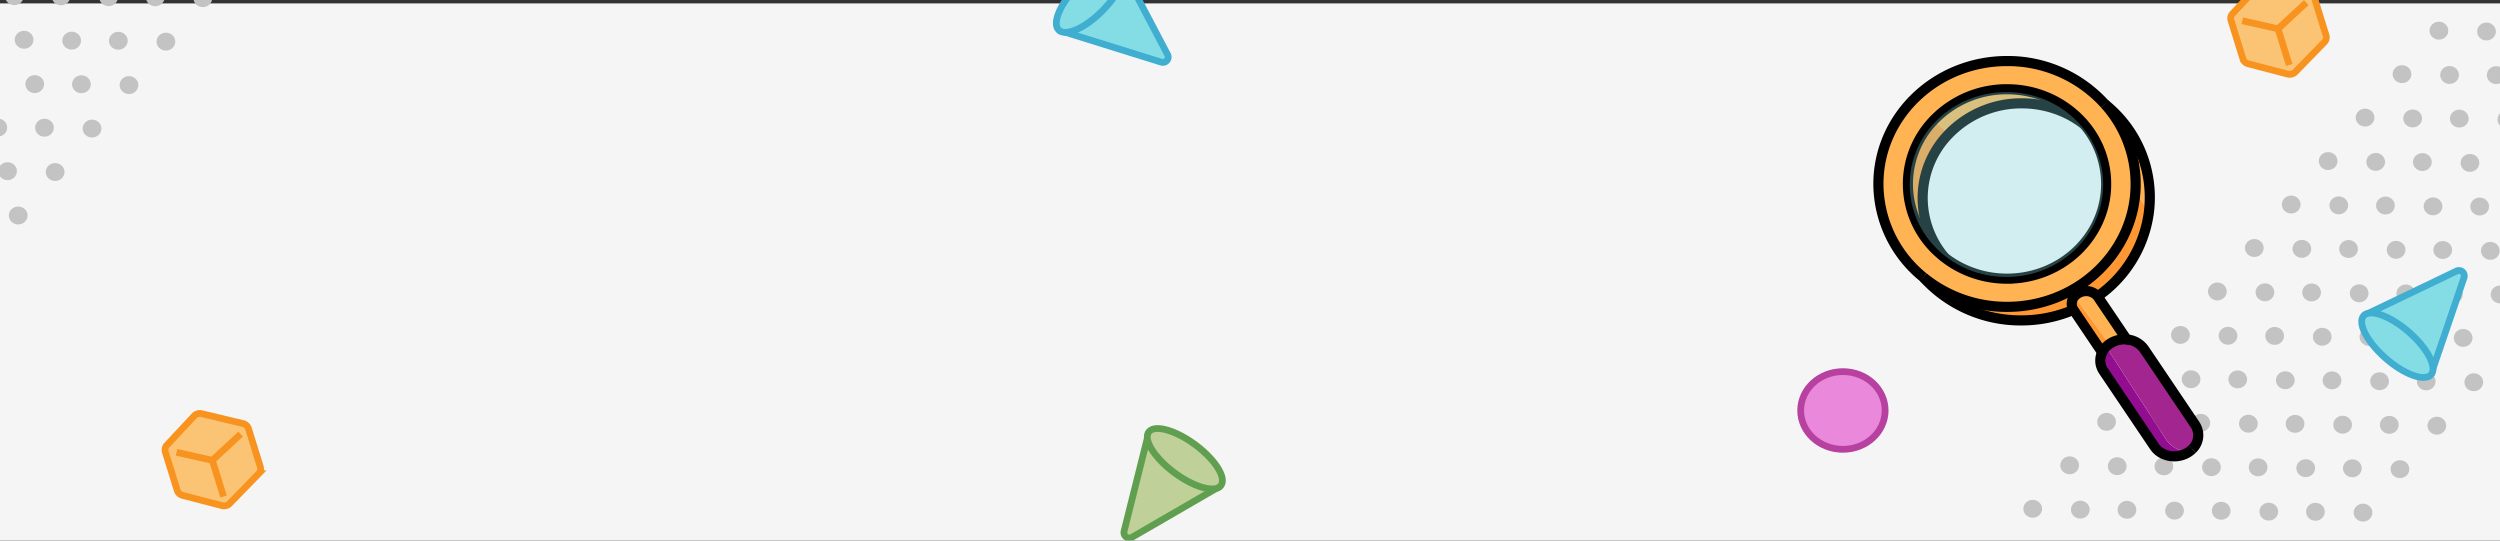 <svg xmlns="http://www.w3.org/2000/svg" id="Group_210" width="740" height="160" data-name="Group 210" viewBox="0 0 740 160">
    <rect x="0" y="0" width="740" height="160" fill="#333333" stroke="none"/>
    <defs>
        <clipPath id="clip-path">
            <path id="Rectangle_388" fill="none" d="M0 0H740V160H0z" data-name="Rectangle 388"/>
        </clipPath>
        <style>
            .cls-12,.cls-19{fill:none}.cls-4{isolation:isolate}.cls-6{fill:#c3c3c3}.cls-10{fill:#ffb352}.cls-11{fill:#ff9833}.cls-12{stroke:#000;stroke-width:3px}.cls-12,.cls-16,.cls-19,.cls-20{stroke-miterlimit:10}.cls-16,.cls-17{fill:#84dde4}.cls-16,.cls-17,.cls-19,.cls-20{stroke-width:2px}.cls-16,.cls-17{stroke:#3faed0}.cls-18,.cls-20{fill:#fbc475}.cls-19,.cls-20{stroke:#f7931e}
        </style>
    </defs>
    <g id="Group_209" clip-path="url(#clip-path)" data-name="Group 209">
        <path id="Rectangle_365" fill="#f5f5f5" d="M0 0H742V159H0z" data-name="Rectangle 365" transform="translate(0 1)"/>
        <g id="Group_193" data-name="Group 193" transform="translate(566.12 -6.442)">
            <ellipse id="Ellipse_388" cx="2.775" cy="2.652" class="cls-6" data-name="Ellipse 388" rx="2.775" ry="2.652" transform="translate(77.65 167.845)"/>
            <ellipse id="Ellipse_389" cx="2.775" cy="2.652" class="cls-6" data-name="Ellipse 389" rx="2.775" ry="2.652" transform="translate(88.58 154.98)"/>
            <ellipse id="Ellipse_390" cx="2.775" cy="2.652" class="cls-6" data-name="Ellipse 390" rx="2.775" ry="2.652" transform="translate(99.51 142.114)"/>
            <ellipse id="Ellipse_391" cx="2.775" cy="2.652" class="cls-6" data-name="Ellipse 391" rx="2.775" ry="2.652" transform="translate(110.441 129.248)"/>
            <ellipse id="Ellipse_392" cx="2.775" cy="2.652" class="cls-6" data-name="Ellipse 392" rx="2.775" ry="2.652" transform="translate(33.928 219.309)"/>
            <ellipse id="Ellipse_393" cx="2.775" cy="2.652" class="cls-6" data-name="Ellipse 393" rx="2.775" ry="2.652" transform="translate(44.858 206.443)"/>
            <ellipse id="Ellipse_394" cx="2.775" cy="2.652" class="cls-6" data-name="Ellipse 394" rx="2.775" ry="2.652" transform="translate(55.789 193.577)"/>
            <ellipse id="Ellipse_395" cx="2.775" cy="2.652" class="cls-6" data-name="Ellipse 395" rx="2.775" ry="2.652" transform="translate(66.719 180.711)"/>
            <ellipse id="Ellipse_396" cx="2.775" cy="2.652" class="cls-6" data-name="Ellipse 396" rx="2.775" ry="2.652" transform="translate(91.731 168.098)"/>
            <ellipse id="Ellipse_397" cx="2.775" cy="2.652" class="cls-6" data-name="Ellipse 397" rx="2.775" ry="2.652" transform="translate(102.662 155.232)"/>
            <ellipse id="Ellipse_398" cx="2.775" cy="2.652" class="cls-6" data-name="Ellipse 398" rx="2.775" ry="2.652" transform="translate(113.592 142.366)"/>
            <ellipse id="Ellipse_399" cx="2.775" cy="2.652" class="cls-6" data-name="Ellipse 399" rx="2.775" ry="2.652" transform="translate(124.523 129.5)"/>
            <ellipse id="Ellipse_400" cx="2.775" cy="2.652" class="cls-6" data-name="Ellipse 400" rx="2.775" ry="2.652" transform="translate(48.01 219.561)"/>
            <ellipse id="Ellipse_401" cx="2.775" cy="2.652" class="cls-6" data-name="Ellipse 401" rx="2.775" ry="2.652" transform="translate(58.94 206.695)"/>
            <ellipse id="Ellipse_402" cx="2.775" cy="2.652" class="cls-6" data-name="Ellipse 402" rx="2.775" ry="2.652" transform="translate(69.871 193.829)"/>
            <ellipse id="Ellipse_403" cx="2.775" cy="2.652" class="cls-6" data-name="Ellipse 403" rx="2.775" ry="2.652" transform="translate(80.801 180.963)"/>
            <ellipse id="Ellipse_404" cx="2.775" cy="2.652" class="cls-6" data-name="Ellipse 404" rx="2.775" ry="2.652" transform="translate(94.614 181.006)"/>
            <ellipse id="Ellipse_405" cx="2.775" cy="2.652" class="cls-6" data-name="Ellipse 405" rx="2.775" ry="2.652" transform="translate(105.544 168.141)"/>
            <ellipse id="Ellipse_406" cx="2.775" cy="2.652" class="cls-6" data-name="Ellipse 406" rx="2.775" ry="2.652" transform="translate(116.474 155.275)"/>
            <ellipse id="Ellipse_407" cx="2.775" cy="2.652" class="cls-6" data-name="Ellipse 407" rx="2.775" ry="2.652" transform="translate(127.405 142.409)"/>
            <ellipse id="Ellipse_408" cx="2.775" cy="2.652" class="cls-6" data-name="Ellipse 408" rx="2.775" ry="2.652" transform="translate(50.892 232.47)"/>
            <ellipse id="Ellipse_409" cx="2.775" cy="2.652" class="cls-6" data-name="Ellipse 409" rx="2.775" ry="2.652" transform="translate(61.822 219.604)"/>
            <ellipse id="Ellipse_410" cx="2.775" cy="2.652" class="cls-6" data-name="Ellipse 410" rx="2.775" ry="2.652" transform="translate(72.753 206.738)"/>
            <ellipse id="Ellipse_411" cx="2.775" cy="2.652" class="cls-6" data-name="Ellipse 411" rx="2.775" ry="2.652" transform="translate(83.683 193.872)"/>
            <ellipse id="Ellipse_412" cx="2.775" cy="2.652" class="cls-6" data-name="Ellipse 412" rx="2.775" ry="2.652" transform="translate(108.695 181.258)"/>
            <ellipse id="Ellipse_413" cx="2.775" cy="2.652" class="cls-6" data-name="Ellipse 413" rx="2.775" ry="2.652" transform="translate(119.626 168.393)"/>
            <ellipse id="Ellipse_414" cx="2.775" cy="2.652" class="cls-6" data-name="Ellipse 414" rx="2.775" ry="2.652" transform="translate(130.556 155.527)"/>
            <ellipse id="Ellipse_415" cx="2.775" cy="2.652" class="cls-6" data-name="Ellipse 415" rx="2.775" ry="2.652" transform="translate(141.487 142.661)"/>
            <ellipse id="Ellipse_416" cx="2.775" cy="2.652" class="cls-6" data-name="Ellipse 416" rx="2.775" ry="2.652" transform="translate(64.974 232.722)"/>
            <ellipse id="Ellipse_417" cx="2.775" cy="2.652" class="cls-6" data-name="Ellipse 417" rx="2.775" ry="2.652" transform="translate(75.904 219.856)"/>
            <ellipse id="Ellipse_418" cx="2.775" cy="2.652" class="cls-6" data-name="Ellipse 418" rx="2.775" ry="2.652" transform="translate(86.835 206.99)"/>
            <ellipse id="Ellipse_419" cx="2.775" cy="2.652" class="cls-6" data-name="Ellipse 419" rx="2.775" ry="2.652" transform="translate(97.765 194.124)"/>
            <ellipse id="Ellipse_420" cx="2.775" cy="2.652" class="cls-6" data-name="Ellipse 420" rx="2.775" ry="2.652" transform="translate(43.722 141.524)"/>
            <ellipse id="Ellipse_421" cx="2.775" cy="2.652" class="cls-6" data-name="Ellipse 421" rx="2.775" ry="2.652" transform="translate(54.652 128.658)"/>
            <ellipse id="Ellipse_422" cx="2.775" cy="2.652" class="cls-6" data-name="Ellipse 422" rx="2.775" ry="2.652" transform="translate(65.582 115.792)"/>
            <ellipse id="Ellipse_423" cx="2.775" cy="2.652" class="cls-6" data-name="Ellipse 423" rx="2.775" ry="2.652" transform="translate(76.513 102.926)"/>
            <ellipse id="Ellipse_424" cx="2.775" cy="2.652" class="cls-6" data-name="Ellipse 424" rx="2.775" ry="2.652" transform="translate(0 192.987)"/>
            <ellipse id="Ellipse_425" cx="2.775" cy="2.652" class="cls-6" data-name="Ellipse 425" rx="2.775" ry="2.652" transform="translate(10.93 180.121)"/>
            <ellipse id="Ellipse_426" cx="2.775" cy="2.652" class="cls-6" data-name="Ellipse 426" rx="2.775" ry="2.652" transform="translate(21.861 167.255)"/>
            <ellipse id="Ellipse_427" cx="2.775" cy="2.652" class="cls-6" data-name="Ellipse 427" rx="2.775" ry="2.652" transform="translate(32.791 154.389)"/>
            <ellipse id="Ellipse_428" cx="2.775" cy="2.652" class="cls-6" data-name="Ellipse 428" rx="2.775" ry="2.652" transform="translate(57.803 141.776)"/>
            <ellipse id="Ellipse_429" cx="2.775" cy="2.652" class="cls-6" data-name="Ellipse 429" rx="2.775" ry="2.652" transform="translate(68.734 128.91)"/>
            <ellipse id="Ellipse_430" cx="2.775" cy="2.652" class="cls-6" data-name="Ellipse 430" rx="2.775" ry="2.652" transform="translate(79.664 116.044)"/>
            <ellipse id="Ellipse_431" cx="2.775" cy="2.652" class="cls-6" data-name="Ellipse 431" rx="2.775" ry="2.652" transform="translate(90.595 103.178)"/>
            <ellipse id="Ellipse_432" cx="2.775" cy="2.652" class="cls-6" data-name="Ellipse 432" rx="2.775" ry="2.652" transform="translate(14.082 193.239)"/>
            <ellipse id="Ellipse_433" cx="2.775" cy="2.652" class="cls-6" data-name="Ellipse 433" rx="2.775" ry="2.652" transform="translate(25.012 180.373)"/>
            <ellipse id="Ellipse_434" cx="2.775" cy="2.652" class="cls-6" data-name="Ellipse 434" rx="2.775" ry="2.652" transform="translate(35.943 167.507)"/>
            <ellipse id="Ellipse_435" cx="2.775" cy="2.652" class="cls-6" data-name="Ellipse 435" rx="2.775" ry="2.652" transform="translate(46.873 154.641)"/>
            <ellipse id="Ellipse_436" cx="2.775" cy="2.652" class="cls-6" data-name="Ellipse 436" rx="2.775" ry="2.652" transform="translate(60.686 154.685)"/>
            <ellipse id="Ellipse_437" cx="2.775" cy="2.652" class="cls-6" data-name="Ellipse 437" rx="2.775" ry="2.652" transform="translate(71.616 141.819)"/>
            <ellipse id="Ellipse_438" cx="2.775" cy="2.652" class="cls-6" data-name="Ellipse 438" rx="2.775" ry="2.652" transform="translate(82.546 128.953)"/>
            <ellipse id="Ellipse_439" cx="2.775" cy="2.652" class="cls-6" data-name="Ellipse 439" rx="2.775" ry="2.652" transform="translate(93.477 116.087)"/>
            <ellipse id="Ellipse_440" cx="2.775" cy="2.652" class="cls-6" data-name="Ellipse 440" rx="2.775" ry="2.652" transform="translate(16.964 206.148)"/>
            <ellipse id="Ellipse_441" cx="2.775" cy="2.652" class="cls-6" data-name="Ellipse 441" rx="2.775" ry="2.652" transform="translate(27.894 193.282)"/>
            <ellipse id="Ellipse_442" cx="2.775" cy="2.652" class="cls-6" data-name="Ellipse 442" rx="2.775" ry="2.652" transform="translate(38.825 180.416)"/>
            <ellipse id="Ellipse_443" cx="2.775" cy="2.652" class="cls-6" data-name="Ellipse 443" rx="2.775" ry="2.652" transform="translate(49.755 167.55)"/>
            <ellipse id="Ellipse_444" cx="2.775" cy="2.652" class="cls-6" data-name="Ellipse 444" rx="2.775" ry="2.652" transform="translate(74.767 154.937)"/>
            <ellipse id="Ellipse_445" cx="2.775" cy="2.652" class="cls-6" data-name="Ellipse 445" rx="2.775" ry="2.652" transform="translate(85.698 142.071)"/>
            <ellipse id="Ellipse_446" cx="2.775" cy="2.652" class="cls-6" data-name="Ellipse 446" rx="2.775" ry="2.652" transform="translate(96.628 129.205)"/>
            <ellipse id="Ellipse_447" cx="2.775" cy="2.652" class="cls-6" data-name="Ellipse 447" rx="2.775" ry="2.652" transform="translate(107.559 116.339)"/>
            <ellipse id="Ellipse_448" cx="2.775" cy="2.652" class="cls-6" data-name="Ellipse 448" rx="2.775" ry="2.652" transform="translate(31.046 206.4)"/>
            <ellipse id="Ellipse_449" cx="2.775" cy="2.652" class="cls-6" data-name="Ellipse 449" rx="2.775" ry="2.652" transform="translate(41.976 193.534)"/>
            <ellipse id="Ellipse_450" cx="2.775" cy="2.652" class="cls-6" data-name="Ellipse 450" rx="2.775" ry="2.652" transform="translate(52.907 180.668)"/>
            <ellipse id="Ellipse_451" cx="2.775" cy="2.652" class="cls-6" data-name="Ellipse 451" rx="2.775" ry="2.652" transform="translate(63.837 167.802)"/>
            <ellipse id="Ellipse_452" cx="2.775" cy="2.652" class="cls-6" data-name="Ellipse 452" rx="2.775" ry="2.652" transform="translate(165.093 64.919)"/>
            <ellipse id="Ellipse_453" cx="2.775" cy="2.652" class="cls-6" data-name="Ellipse 453" rx="2.775" ry="2.652" transform="translate(176.023 52.053)"/>
            <ellipse id="Ellipse_454" cx="2.775" cy="2.652" class="cls-6" data-name="Ellipse 454" rx="2.775" ry="2.652" transform="translate(186.954 39.188)"/>
            <ellipse id="Ellipse_455" cx="2.775" cy="2.652" class="cls-6" data-name="Ellipse 455" rx="2.775" ry="2.652" transform="translate(197.884 26.322)"/>
            <ellipse id="Ellipse_456" cx="2.775" cy="2.652" class="cls-6" data-name="Ellipse 456" rx="2.775" ry="2.652" transform="translate(121.371 116.382)"/>
            <ellipse id="Ellipse_457" cx="2.775" cy="2.652" class="cls-6" data-name="Ellipse 457" rx="2.775" ry="2.652" transform="translate(132.302 103.517)"/>
            <ellipse id="Ellipse_458" cx="2.775" cy="2.652" class="cls-6" data-name="Ellipse 458" rx="2.775" ry="2.652" transform="translate(143.232 90.651)"/>
            <ellipse id="Ellipse_459" cx="2.775" cy="2.652" class="cls-6" data-name="Ellipse 459" rx="2.775" ry="2.652" transform="translate(154.162 77.785)"/>
            <ellipse id="Ellipse_460" cx="2.775" cy="2.652" class="cls-6" data-name="Ellipse 460" rx="2.775" ry="2.652" transform="translate(179.175 65.171)"/>
            <ellipse id="Ellipse_461" cx="2.775" cy="2.652" class="cls-6" data-name="Ellipse 461" rx="2.775" ry="2.652" transform="translate(190.105 52.305)"/>
            <ellipse id="Ellipse_462" cx="2.775" cy="2.652" class="cls-6" data-name="Ellipse 462" rx="2.775" ry="2.652" transform="translate(201.036 39.44)"/>
            <ellipse id="Ellipse_463" cx="2.775" cy="2.652" class="cls-6" data-name="Ellipse 463" rx="2.775" ry="2.652" transform="translate(211.966 26.574)"/>
            <ellipse id="Ellipse_464" cx="2.775" cy="2.652" class="cls-6" data-name="Ellipse 464" rx="2.775" ry="2.652" transform="translate(135.453 116.634)"/>
            <ellipse id="Ellipse_465" cx="2.775" cy="2.652" class="cls-6" data-name="Ellipse 465" rx="2.775" ry="2.652" transform="translate(146.383 103.769)"/>
            <ellipse id="Ellipse_466" cx="2.775" cy="2.652" class="cls-6" data-name="Ellipse 466" rx="2.775" ry="2.652" transform="translate(157.314 90.903)"/>
            <ellipse id="Ellipse_467" cx="2.775" cy="2.652" class="cls-6" data-name="Ellipse 467" rx="2.775" ry="2.652" transform="translate(168.244 78.037)"/>
            <ellipse id="Ellipse_468" cx="2.775" cy="2.652" class="cls-6" data-name="Ellipse 468" rx="2.775" ry="2.652" transform="translate(182.057 78.08)"/>
            <ellipse id="Ellipse_469" cx="2.775" cy="2.652" class="cls-6" data-name="Ellipse 469" rx="2.775" ry="2.652" transform="translate(192.987 65.214)"/>
            <ellipse id="Ellipse_470" cx="2.775" cy="2.652" class="cls-6" data-name="Ellipse 470" rx="2.775" ry="2.652" transform="translate(203.918 52.349)"/>
            <ellipse id="Ellipse_471" cx="2.775" cy="2.652" class="cls-6" data-name="Ellipse 471" rx="2.775" ry="2.652" transform="translate(214.848 39.483)"/>
            <ellipse id="Ellipse_472" cx="2.775" cy="2.652" class="cls-6" data-name="Ellipse 472" rx="2.775" ry="2.652" transform="translate(138.335 129.543)"/>
            <ellipse id="Ellipse_473" cx="2.775" cy="2.652" class="cls-6" data-name="Ellipse 473" rx="2.775" ry="2.652" transform="translate(149.266 116.677)"/>
            <ellipse id="Ellipse_474" cx="2.775" cy="2.652" class="cls-6" data-name="Ellipse 474" rx="2.775" ry="2.652" transform="translate(160.196 103.812)"/>
            <ellipse id="Ellipse_475" cx="2.775" cy="2.652" class="cls-6" data-name="Ellipse 475" rx="2.775" ry="2.652" transform="translate(171.127 90.946)"/>
            <ellipse id="Ellipse_476" cx="2.775" cy="2.652" class="cls-6" data-name="Ellipse 476" rx="2.775" ry="2.652" transform="translate(196.139 78.332)"/>
            <ellipse id="Ellipse_477" cx="2.775" cy="2.652" class="cls-6" data-name="Ellipse 477" rx="2.775" ry="2.652" transform="translate(207.069 65.466)"/>
            <ellipse id="Ellipse_478" cx="2.775" cy="2.652" class="cls-6" data-name="Ellipse 478" rx="2.775" ry="2.652" transform="translate(218 52.601)"/>
            <ellipse id="Ellipse_479" cx="2.775" cy="2.652" class="cls-6" data-name="Ellipse 479" rx="2.775" ry="2.652" transform="translate(228.93 39.735)"/>
            <ellipse id="Ellipse_480" cx="2.775" cy="2.652" class="cls-6" data-name="Ellipse 480" rx="2.775" ry="2.652" transform="translate(152.417 129.795)"/>
            <ellipse id="Ellipse_481" cx="2.775" cy="2.652" class="cls-6" data-name="Ellipse 481" rx="2.775" ry="2.652" transform="translate(163.347 116.929)"/>
            <ellipse id="Ellipse_482" cx="2.775" cy="2.652" class="cls-6" data-name="Ellipse 482" rx="2.775" ry="2.652" transform="translate(174.278 104.064)"/>
            <ellipse id="Ellipse_483" cx="2.775" cy="2.652" class="cls-6" data-name="Ellipse 483" rx="2.775" ry="2.652" transform="translate(185.208 91.198)"/>
            <ellipse id="Ellipse_484" cx="2.775" cy="2.652" class="cls-6" data-name="Ellipse 484" rx="2.775" ry="2.652" transform="translate(131.165 38.597)"/>
            <ellipse id="Ellipse_485" cx="2.775" cy="2.652" class="cls-6" data-name="Ellipse 485" rx="2.775" ry="2.652" transform="translate(142.095 25.732)"/>
            <ellipse id="Ellipse_486" cx="2.775" cy="2.652" class="cls-6" data-name="Ellipse 486" rx="2.775" ry="2.652" transform="translate(153.026 12.866)"/>
            <ellipse id="Ellipse_487" cx="2.775" cy="2.652" class="cls-6" data-name="Ellipse 487" rx="2.775" ry="2.652" transform="translate(163.956)"/>
            <ellipse id="Ellipse_488" cx="2.775" cy="2.652" class="cls-6" data-name="Ellipse 488" rx="2.775" ry="2.652" transform="translate(87.443 90.06)"/>
            <ellipse id="Ellipse_489" cx="2.775" cy="2.652" class="cls-6" data-name="Ellipse 489" rx="2.775" ry="2.652" transform="translate(98.374 77.195)"/>
            <ellipse id="Ellipse_490" cx="2.775" cy="2.652" class="cls-6" data-name="Ellipse 490" rx="2.775" ry="2.652" transform="translate(109.304 64.329)"/>
            <ellipse id="Ellipse_491" cx="2.775" cy="2.652" class="cls-6" data-name="Ellipse 491" rx="2.775" ry="2.652" transform="translate(120.235 51.463)"/>
            <ellipse id="Ellipse_492" cx="2.775" cy="2.652" class="cls-6" data-name="Ellipse 492" rx="2.775" ry="2.652" transform="translate(145.247 38.849)"/>
            <ellipse id="Ellipse_493" cx="2.775" cy="2.652" class="cls-6" data-name="Ellipse 493" rx="2.775" ry="2.652" transform="translate(156.177 25.984)"/>
            <ellipse id="Ellipse_494" cx="2.775" cy="2.652" class="cls-6" data-name="Ellipse 494" rx="2.775" ry="2.652" transform="translate(167.108 13.118)"/>
            <ellipse id="Ellipse_495" cx="2.775" cy="2.652" class="cls-6" data-name="Ellipse 495" rx="2.775" ry="2.652" transform="translate(178.038 .252)"/>
            <ellipse id="Ellipse_496" cx="2.775" cy="2.652" class="cls-6" data-name="Ellipse 496" rx="2.775" ry="2.652" transform="translate(101.525 90.313)"/>
            <ellipse id="Ellipse_497" cx="2.775" cy="2.652" class="cls-6" data-name="Ellipse 497" rx="2.775" ry="2.652" transform="translate(112.455 77.447)"/>
            <ellipse id="Ellipse_498" cx="2.775" cy="2.652" class="cls-6" data-name="Ellipse 498" rx="2.775" ry="2.652" transform="translate(123.386 64.581)"/>
            <ellipse id="Ellipse_499" cx="2.775" cy="2.652" class="cls-6" data-name="Ellipse 499" rx="2.775" ry="2.652" transform="translate(134.316 51.715)"/>
            <ellipse id="Ellipse_500" cx="2.775" cy="2.652" class="cls-6" data-name="Ellipse 500" rx="2.775" ry="2.652" transform="translate(148.129 51.758)"/>
            <ellipse id="Ellipse_501" cx="2.775" cy="2.652" class="cls-6" data-name="Ellipse 501" rx="2.775" ry="2.652" transform="translate(159.059 38.892)"/>
            <ellipse id="Ellipse_502" cx="2.775" cy="2.652" class="cls-6" data-name="Ellipse 502" rx="2.775" ry="2.652" transform="translate(169.99 26.027)"/>
            <ellipse id="Ellipse_503" cx="2.775" cy="2.652" class="cls-6" data-name="Ellipse 503" rx="2.775" ry="2.652" transform="translate(180.92 13.161)"/>
            <ellipse id="Ellipse_504" cx="2.775" cy="2.652" class="cls-6" data-name="Ellipse 504" rx="2.775" ry="2.652" transform="translate(104.407 103.221)"/>
            <ellipse id="Ellipse_505" cx="2.775" cy="2.652" class="cls-6" data-name="Ellipse 505" rx="2.775" ry="2.652" transform="translate(115.338 90.356)"/>
            <ellipse id="Ellipse_506" cx="2.775" cy="2.652" class="cls-6" data-name="Ellipse 506" rx="2.775" ry="2.652" transform="translate(126.268 77.49)"/>
            <ellipse id="Ellipse_507" cx="2.775" cy="2.652" class="cls-6" data-name="Ellipse 507" rx="2.775" ry="2.652" transform="translate(137.199 64.624)"/>
            <ellipse id="Ellipse_508" cx="2.775" cy="2.652" class="cls-6" data-name="Ellipse 508" rx="2.775" ry="2.652" transform="translate(162.211 52.01)"/>
            <ellipse id="Ellipse_509" cx="2.775" cy="2.652" class="cls-6" data-name="Ellipse 509" rx="2.775" ry="2.652" transform="translate(173.141 39.145)"/>
            <ellipse id="Ellipse_510" cx="2.775" cy="2.652" class="cls-6" data-name="Ellipse 510" rx="2.775" ry="2.652" transform="translate(184.072 26.279)"/>
            <ellipse id="Ellipse_511" cx="2.775" cy="2.652" class="cls-6" data-name="Ellipse 511" rx="2.775" ry="2.652" transform="translate(195.002 13.413)"/>
            <ellipse id="Ellipse_512" cx="2.775" cy="2.652" class="cls-6" data-name="Ellipse 512" rx="2.775" ry="2.652" transform="translate(118.489 103.473)"/>
            <ellipse id="Ellipse_513" cx="2.775" cy="2.652" class="cls-6" data-name="Ellipse 513" rx="2.775" ry="2.652" transform="translate(129.419 90.608)"/>
            <ellipse id="Ellipse_514" cx="2.775" cy="2.652" class="cls-6" data-name="Ellipse 514" rx="2.775" ry="2.652" transform="translate(140.35 77.742)"/>
            <ellipse id="Ellipse_515" cx="2.775" cy="2.652" class="cls-6" data-name="Ellipse 515" rx="2.775" ry="2.652" transform="translate(151.28 64.876)"/>
        </g>
        <g id="Group_194" data-name="Group 194" transform="translate(-106.084 -120.124)">
            <ellipse id="Ellipse_516" cx="2.775" cy="2.652" class="cls-6" data-name="Ellipse 516" rx="2.775" ry="2.652" transform="translate(77.65 167.845)"/>
            <ellipse id="Ellipse_517" cx="2.775" cy="2.652" class="cls-6" data-name="Ellipse 517" rx="2.775" ry="2.652" transform="translate(88.58 154.98)"/>
            <ellipse id="Ellipse_518" cx="2.775" cy="2.652" class="cls-6" data-name="Ellipse 518" rx="2.775" ry="2.652" transform="translate(99.51 142.114)"/>
            <ellipse id="Ellipse_519" cx="2.775" cy="2.652" class="cls-6" data-name="Ellipse 519" rx="2.775" ry="2.652" transform="translate(110.441 129.248)"/>
            <ellipse id="Ellipse_520" cx="2.775" cy="2.652" class="cls-6" data-name="Ellipse 520" rx="2.775" ry="2.652" transform="translate(33.928 219.309)"/>
            <ellipse id="Ellipse_521" cx="2.775" cy="2.652" class="cls-6" data-name="Ellipse 521" rx="2.775" ry="2.652" transform="translate(44.858 206.443)"/>
            <ellipse id="Ellipse_522" cx="2.775" cy="2.652" class="cls-6" data-name="Ellipse 522" rx="2.775" ry="2.652" transform="translate(55.789 193.577)"/>
            <ellipse id="Ellipse_523" cx="2.775" cy="2.652" class="cls-6" data-name="Ellipse 523" rx="2.775" ry="2.652" transform="translate(66.719 180.711)"/>
            <ellipse id="Ellipse_524" cx="2.775" cy="2.652" class="cls-6" data-name="Ellipse 524" rx="2.775" ry="2.652" transform="translate(91.731 168.098)"/>
            <ellipse id="Ellipse_525" cx="2.775" cy="2.652" class="cls-6" data-name="Ellipse 525" rx="2.775" ry="2.652" transform="translate(102.662 155.232)"/>
            <ellipse id="Ellipse_526" cx="2.775" cy="2.652" class="cls-6" data-name="Ellipse 526" rx="2.775" ry="2.652" transform="translate(113.592 142.366)"/>
            <ellipse id="Ellipse_527" cx="2.775" cy="2.652" class="cls-6" data-name="Ellipse 527" rx="2.775" ry="2.652" transform="translate(124.523 129.5)"/>
            <ellipse id="Ellipse_528" cx="2.775" cy="2.652" class="cls-6" data-name="Ellipse 528" rx="2.775" ry="2.652" transform="translate(48.01 219.561)"/>
            <ellipse id="Ellipse_529" cx="2.775" cy="2.652" class="cls-6" data-name="Ellipse 529" rx="2.775" ry="2.652" transform="translate(58.94 206.695)"/>
            <ellipse id="Ellipse_530" cx="2.775" cy="2.652" class="cls-6" data-name="Ellipse 530" rx="2.775" ry="2.652" transform="translate(69.871 193.829)"/>
            <ellipse id="Ellipse_531" cx="2.775" cy="2.652" class="cls-6" data-name="Ellipse 531" rx="2.775" ry="2.652" transform="translate(80.801 180.963)"/>
            <ellipse id="Ellipse_532" cx="2.775" cy="2.652" class="cls-6" data-name="Ellipse 532" rx="2.775" ry="2.652" transform="translate(94.614 181.006)"/>
            <ellipse id="Ellipse_533" cx="2.775" cy="2.652" class="cls-6" data-name="Ellipse 533" rx="2.775" ry="2.652" transform="translate(105.544 168.141)"/>
            <ellipse id="Ellipse_534" cx="2.775" cy="2.652" class="cls-6" data-name="Ellipse 534" rx="2.775" ry="2.652" transform="translate(116.474 155.275)"/>
            <ellipse id="Ellipse_535" cx="2.775" cy="2.652" class="cls-6" data-name="Ellipse 535" rx="2.775" ry="2.652" transform="translate(127.405 142.409)"/>
            <ellipse id="Ellipse_536" cx="2.775" cy="2.652" class="cls-6" data-name="Ellipse 536" rx="2.775" ry="2.652" transform="translate(50.892 232.47)"/>
            <ellipse id="Ellipse_537" cx="2.775" cy="2.652" class="cls-6" data-name="Ellipse 537" rx="2.775" ry="2.652" transform="translate(61.822 219.604)"/>
            <ellipse id="Ellipse_538" cx="2.775" cy="2.652" class="cls-6" data-name="Ellipse 538" rx="2.775" ry="2.652" transform="translate(72.753 206.738)"/>
            <ellipse id="Ellipse_539" cx="2.775" cy="2.652" class="cls-6" data-name="Ellipse 539" rx="2.775" ry="2.652" transform="translate(83.683 193.872)"/>
            <ellipse id="Ellipse_540" cx="2.775" cy="2.652" class="cls-6" data-name="Ellipse 540" rx="2.775" ry="2.652" transform="translate(108.695 181.258)"/>
            <ellipse id="Ellipse_541" cx="2.775" cy="2.652" class="cls-6" data-name="Ellipse 541" rx="2.775" ry="2.652" transform="translate(119.626 168.393)"/>
            <ellipse id="Ellipse_542" cx="2.775" cy="2.652" class="cls-6" data-name="Ellipse 542" rx="2.775" ry="2.652" transform="translate(130.556 155.527)"/>
            <ellipse id="Ellipse_543" cx="2.775" cy="2.652" class="cls-6" data-name="Ellipse 543" rx="2.775" ry="2.652" transform="translate(141.487 142.661)"/>
            <ellipse id="Ellipse_544" cx="2.775" cy="2.652" class="cls-6" data-name="Ellipse 544" rx="2.775" ry="2.652" transform="translate(64.974 232.722)"/>
            <ellipse id="Ellipse_545" cx="2.775" cy="2.652" class="cls-6" data-name="Ellipse 545" rx="2.775" ry="2.652" transform="translate(75.904 219.856)"/>
            <ellipse id="Ellipse_546" cx="2.775" cy="2.652" class="cls-6" data-name="Ellipse 546" rx="2.775" ry="2.652" transform="translate(86.835 206.99)"/>
            <ellipse id="Ellipse_547" cx="2.775" cy="2.652" class="cls-6" data-name="Ellipse 547" rx="2.775" ry="2.652" transform="translate(97.765 194.124)"/>
            <ellipse id="Ellipse_548" cx="2.775" cy="2.652" class="cls-6" data-name="Ellipse 548" rx="2.775" ry="2.652" transform="translate(43.722 141.524)"/>
            <ellipse id="Ellipse_549" cx="2.775" cy="2.652" class="cls-6" data-name="Ellipse 549" rx="2.775" ry="2.652" transform="translate(54.652 128.658)"/>
            <ellipse id="Ellipse_550" cx="2.775" cy="2.652" class="cls-6" data-name="Ellipse 550" rx="2.775" ry="2.652" transform="translate(65.582 115.792)"/>
            <ellipse id="Ellipse_551" cx="2.775" cy="2.652" class="cls-6" data-name="Ellipse 551" rx="2.775" ry="2.652" transform="translate(76.513 102.926)"/>
            <ellipse id="Ellipse_552" cx="2.775" cy="2.652" class="cls-6" data-name="Ellipse 552" rx="2.775" ry="2.652" transform="translate(0 192.987)"/>
            <ellipse id="Ellipse_553" cx="2.775" cy="2.652" class="cls-6" data-name="Ellipse 553" rx="2.775" ry="2.652" transform="translate(10.93 180.121)"/>
            <ellipse id="Ellipse_554" cx="2.775" cy="2.652" class="cls-6" data-name="Ellipse 554" rx="2.775" ry="2.652" transform="translate(21.861 167.255)"/>
            <ellipse id="Ellipse_555" cx="2.775" cy="2.652" class="cls-6" data-name="Ellipse 555" rx="2.775" ry="2.652" transform="translate(32.791 154.389)"/>
            <ellipse id="Ellipse_556" cx="2.775" cy="2.652" class="cls-6" data-name="Ellipse 556" rx="2.775" ry="2.652" transform="translate(57.803 141.776)"/>
            <ellipse id="Ellipse_557" cx="2.775" cy="2.652" class="cls-6" data-name="Ellipse 557" rx="2.775" ry="2.652" transform="translate(68.734 128.91)"/>
            <ellipse id="Ellipse_558" cx="2.775" cy="2.652" class="cls-6" data-name="Ellipse 558" rx="2.775" ry="2.652" transform="translate(79.664 116.044)"/>
            <ellipse id="Ellipse_559" cx="2.775" cy="2.652" class="cls-6" data-name="Ellipse 559" rx="2.775" ry="2.652" transform="translate(90.595 103.178)"/>
            <ellipse id="Ellipse_560" cx="2.775" cy="2.652" class="cls-6" data-name="Ellipse 560" rx="2.775" ry="2.652" transform="translate(14.082 193.239)"/>
            <ellipse id="Ellipse_561" cx="2.775" cy="2.652" class="cls-6" data-name="Ellipse 561" rx="2.775" ry="2.652" transform="translate(25.012 180.373)"/>
            <ellipse id="Ellipse_562" cx="2.775" cy="2.652" class="cls-6" data-name="Ellipse 562" rx="2.775" ry="2.652" transform="translate(35.943 167.507)"/>
            <ellipse id="Ellipse_563" cx="2.775" cy="2.652" class="cls-6" data-name="Ellipse 563" rx="2.775" ry="2.652" transform="translate(46.873 154.641)"/>
            <ellipse id="Ellipse_564" cx="2.775" cy="2.652" class="cls-6" data-name="Ellipse 564" rx="2.775" ry="2.652" transform="translate(60.686 154.685)"/>
            <ellipse id="Ellipse_565" cx="2.775" cy="2.652" class="cls-6" data-name="Ellipse 565" rx="2.775" ry="2.652" transform="translate(71.616 141.819)"/>
            <ellipse id="Ellipse_566" cx="2.775" cy="2.652" class="cls-6" data-name="Ellipse 566" rx="2.775" ry="2.652" transform="translate(82.546 128.953)"/>
            <ellipse id="Ellipse_567" cx="2.775" cy="2.652" class="cls-6" data-name="Ellipse 567" rx="2.775" ry="2.652" transform="translate(93.477 116.087)"/>
            <ellipse id="Ellipse_568" cx="2.775" cy="2.652" class="cls-6" data-name="Ellipse 568" rx="2.775" ry="2.652" transform="translate(16.964 206.148)"/>
            <ellipse id="Ellipse_569" cx="2.775" cy="2.652" class="cls-6" data-name="Ellipse 569" rx="2.775" ry="2.652" transform="translate(27.894 193.282)"/>
            <ellipse id="Ellipse_570" cx="2.775" cy="2.652" class="cls-6" data-name="Ellipse 570" rx="2.775" ry="2.652" transform="translate(38.825 180.416)"/>
            <ellipse id="Ellipse_571" cx="2.775" cy="2.652" class="cls-6" data-name="Ellipse 571" rx="2.775" ry="2.652" transform="translate(49.755 167.55)"/>
            <ellipse id="Ellipse_572" cx="2.775" cy="2.652" class="cls-6" data-name="Ellipse 572" rx="2.775" ry="2.652" transform="translate(74.767 154.937)"/>
            <ellipse id="Ellipse_573" cx="2.775" cy="2.652" class="cls-6" data-name="Ellipse 573" rx="2.775" ry="2.652" transform="translate(85.698 142.071)"/>
            <ellipse id="Ellipse_574" cx="2.775" cy="2.652" class="cls-6" data-name="Ellipse 574" rx="2.775" ry="2.652" transform="translate(96.628 129.205)"/>
            <ellipse id="Ellipse_575" cx="2.775" cy="2.652" class="cls-6" data-name="Ellipse 575" rx="2.775" ry="2.652" transform="translate(107.559 116.339)"/>
            <ellipse id="Ellipse_576" cx="2.775" cy="2.652" class="cls-6" data-name="Ellipse 576" rx="2.775" ry="2.652" transform="translate(31.046 206.4)"/>
            <ellipse id="Ellipse_577" cx="2.775" cy="2.652" class="cls-6" data-name="Ellipse 577" rx="2.775" ry="2.652" transform="translate(41.976 193.534)"/>
            <ellipse id="Ellipse_578" cx="2.775" cy="2.652" class="cls-6" data-name="Ellipse 578" rx="2.775" ry="2.652" transform="translate(52.907 180.668)"/>
            <ellipse id="Ellipse_579" cx="2.775" cy="2.652" class="cls-6" data-name="Ellipse 579" rx="2.775" ry="2.652" transform="translate(63.837 167.802)"/>
            <ellipse id="Ellipse_580" cx="2.775" cy="2.652" class="cls-6" data-name="Ellipse 580" rx="2.775" ry="2.652" transform="translate(165.093 64.919)"/>
            <ellipse id="Ellipse_581" cx="2.775" cy="2.652" class="cls-6" data-name="Ellipse 581" rx="2.775" ry="2.652" transform="translate(176.023 52.053)"/>
            <ellipse id="Ellipse_582" cx="2.775" cy="2.652" class="cls-6" data-name="Ellipse 582" rx="2.775" ry="2.652" transform="translate(186.954 39.188)"/>
            <ellipse id="Ellipse_583" cx="2.775" cy="2.652" class="cls-6" data-name="Ellipse 583" rx="2.775" ry="2.652" transform="translate(197.884 26.322)"/>
            <ellipse id="Ellipse_584" cx="2.775" cy="2.652" class="cls-6" data-name="Ellipse 584" rx="2.775" ry="2.652" transform="translate(121.371 116.382)"/>
            <ellipse id="Ellipse_585" cx="2.775" cy="2.652" class="cls-6" data-name="Ellipse 585" rx="2.775" ry="2.652" transform="translate(132.302 103.517)"/>
            <ellipse id="Ellipse_586" cx="2.775" cy="2.652" class="cls-6" data-name="Ellipse 586" rx="2.775" ry="2.652" transform="translate(143.232 90.651)"/>
            <ellipse id="Ellipse_587" cx="2.775" cy="2.652" class="cls-6" data-name="Ellipse 587" rx="2.775" ry="2.652" transform="translate(154.162 77.785)"/>
            <ellipse id="Ellipse_588" cx="2.775" cy="2.652" class="cls-6" data-name="Ellipse 588" rx="2.775" ry="2.652" transform="translate(179.175 65.171)"/>
            <ellipse id="Ellipse_589" cx="2.775" cy="2.652" class="cls-6" data-name="Ellipse 589" rx="2.775" ry="2.652" transform="translate(190.105 52.305)"/>
            <ellipse id="Ellipse_590" cx="2.775" cy="2.652" class="cls-6" data-name="Ellipse 590" rx="2.775" ry="2.652" transform="translate(201.036 39.44)"/>
            <ellipse id="Ellipse_591" cx="2.775" cy="2.652" class="cls-6" data-name="Ellipse 591" rx="2.775" ry="2.652" transform="translate(211.966 26.574)"/>
            <ellipse id="Ellipse_592" cx="2.775" cy="2.652" class="cls-6" data-name="Ellipse 592" rx="2.775" ry="2.652" transform="translate(135.453 116.634)"/>
            <ellipse id="Ellipse_593" cx="2.775" cy="2.652" class="cls-6" data-name="Ellipse 593" rx="2.775" ry="2.652" transform="translate(146.384 103.769)"/>
            <ellipse id="Ellipse_594" cx="2.775" cy="2.652" class="cls-6" data-name="Ellipse 594" rx="2.775" ry="2.652" transform="translate(157.314 90.903)"/>
            <ellipse id="Ellipse_595" cx="2.775" cy="2.652" class="cls-6" data-name="Ellipse 595" rx="2.775" ry="2.652" transform="translate(168.244 78.037)"/>
            <ellipse id="Ellipse_596" cx="2.775" cy="2.652" class="cls-6" data-name="Ellipse 596" rx="2.775" ry="2.652" transform="translate(182.057 78.08)"/>
            <ellipse id="Ellipse_597" cx="2.775" cy="2.652" class="cls-6" data-name="Ellipse 597" rx="2.775" ry="2.652" transform="translate(192.987 65.214)"/>
            <ellipse id="Ellipse_598" cx="2.775" cy="2.652" class="cls-6" data-name="Ellipse 598" rx="2.775" ry="2.652" transform="translate(203.918 52.349)"/>
            <ellipse id="Ellipse_599" cx="2.775" cy="2.652" class="cls-6" data-name="Ellipse 599" rx="2.775" ry="2.652" transform="translate(214.848 39.483)"/>
            <ellipse id="Ellipse_600" cx="2.775" cy="2.652" class="cls-6" data-name="Ellipse 600" rx="2.775" ry="2.652" transform="translate(138.335 129.543)"/>
            <ellipse id="Ellipse_601" cx="2.775" cy="2.652" class="cls-6" data-name="Ellipse 601" rx="2.775" ry="2.652" transform="translate(149.266 116.677)"/>
            <ellipse id="Ellipse_602" cx="2.775" cy="2.652" class="cls-6" data-name="Ellipse 602" rx="2.775" ry="2.652" transform="translate(160.196 103.812)"/>
            <ellipse id="Ellipse_603" cx="2.775" cy="2.652" class="cls-6" data-name="Ellipse 603" rx="2.775" ry="2.652" transform="translate(171.127 90.946)"/>
            <ellipse id="Ellipse_604" cx="2.775" cy="2.652" class="cls-6" data-name="Ellipse 604" rx="2.775" ry="2.652" transform="translate(196.139 78.332)"/>
            <ellipse id="Ellipse_605" cx="2.775" cy="2.652" class="cls-6" data-name="Ellipse 605" rx="2.775" ry="2.652" transform="translate(207.069 65.466)"/>
            <ellipse id="Ellipse_606" cx="2.775" cy="2.652" class="cls-6" data-name="Ellipse 606" rx="2.775" ry="2.652" transform="translate(218 52.601)"/>
            <ellipse id="Ellipse_607" cx="2.775" cy="2.652" class="cls-6" data-name="Ellipse 607" rx="2.775" ry="2.652" transform="translate(228.93 39.735)"/>
            <ellipse id="Ellipse_608" cx="2.775" cy="2.652" class="cls-6" data-name="Ellipse 608" rx="2.775" ry="2.652" transform="translate(152.417 129.795)"/>
            <ellipse id="Ellipse_609" cx="2.775" cy="2.652" class="cls-6" data-name="Ellipse 609" rx="2.775" ry="2.652" transform="translate(163.348 116.929)"/>
            <ellipse id="Ellipse_610" cx="2.775" cy="2.652" class="cls-6" data-name="Ellipse 610" rx="2.775" ry="2.652" transform="translate(174.278 104.064)"/>
            <ellipse id="Ellipse_611" cx="2.775" cy="2.652" class="cls-6" data-name="Ellipse 611" rx="2.775" ry="2.652" transform="translate(185.208 91.198)"/>
            <ellipse id="Ellipse_612" cx="2.775" cy="2.652" class="cls-6" data-name="Ellipse 612" rx="2.775" ry="2.652" transform="translate(131.165 38.597)"/>
            <ellipse id="Ellipse_613" cx="2.775" cy="2.652" class="cls-6" data-name="Ellipse 613" rx="2.775" ry="2.652" transform="translate(142.095 25.732)"/>
            <ellipse id="Ellipse_614" cx="2.775" cy="2.652" class="cls-6" data-name="Ellipse 614" rx="2.775" ry="2.652" transform="translate(153.026 12.866)"/>
            <ellipse id="Ellipse_615" cx="2.775" cy="2.652" class="cls-6" data-name="Ellipse 615" rx="2.775" ry="2.652" transform="translate(163.956)"/>
            <ellipse id="Ellipse_616" cx="2.775" cy="2.652" class="cls-6" data-name="Ellipse 616" rx="2.775" ry="2.652" transform="translate(87.443 90.06)"/>
            <ellipse id="Ellipse_617" cx="2.775" cy="2.652" class="cls-6" data-name="Ellipse 617" rx="2.775" ry="2.652" transform="translate(98.374 77.195)"/>
            <ellipse id="Ellipse_618" cx="2.775" cy="2.652" class="cls-6" data-name="Ellipse 618" rx="2.775" ry="2.652" transform="translate(109.304 64.329)"/>
            <ellipse id="Ellipse_619" cx="2.775" cy="2.652" class="cls-6" data-name="Ellipse 619" rx="2.775" ry="2.652" transform="translate(120.235 51.463)"/>
            <ellipse id="Ellipse_620" cx="2.775" cy="2.652" class="cls-6" data-name="Ellipse 620" rx="2.775" ry="2.652" transform="translate(145.247 38.849)"/>
            <ellipse id="Ellipse_621" cx="2.775" cy="2.652" class="cls-6" data-name="Ellipse 621" rx="2.775" ry="2.652" transform="translate(156.177 25.984)"/>
            <ellipse id="Ellipse_622" cx="2.775" cy="2.652" class="cls-6" data-name="Ellipse 622" rx="2.775" ry="2.652" transform="translate(167.108 13.118)"/>
            <ellipse id="Ellipse_623" cx="2.775" cy="2.652" class="cls-6" data-name="Ellipse 623" rx="2.775" ry="2.652" transform="translate(178.038 .252)"/>
            <ellipse id="Ellipse_624" cx="2.775" cy="2.652" class="cls-6" data-name="Ellipse 624" rx="2.775" ry="2.652" transform="translate(101.525 90.313)"/>
            <ellipse id="Ellipse_625" cx="2.775" cy="2.652" class="cls-6" data-name="Ellipse 625" rx="2.775" ry="2.652" transform="translate(112.456 77.447)"/>
            <ellipse id="Ellipse_626" cx="2.775" cy="2.652" class="cls-6" data-name="Ellipse 626" rx="2.775" ry="2.652" transform="translate(123.386 64.581)"/>
            <ellipse id="Ellipse_627" cx="2.775" cy="2.652" class="cls-6" data-name="Ellipse 627" rx="2.775" ry="2.652" transform="translate(134.316 51.715)"/>
            <ellipse id="Ellipse_628" cx="2.775" cy="2.652" class="cls-6" data-name="Ellipse 628" rx="2.775" ry="2.652" transform="translate(148.129 51.758)"/>
            <ellipse id="Ellipse_629" cx="2.775" cy="2.652" class="cls-6" data-name="Ellipse 629" rx="2.775" ry="2.652" transform="translate(159.059 38.892)"/>
            <ellipse id="Ellipse_630" cx="2.775" cy="2.652" class="cls-6" data-name="Ellipse 630" rx="2.775" ry="2.652" transform="translate(169.99 26.027)"/>
            <ellipse id="Ellipse_631" cx="2.775" cy="2.652" class="cls-6" data-name="Ellipse 631" rx="2.775" ry="2.652" transform="translate(180.92 13.161)"/>
            <ellipse id="Ellipse_632" cx="2.775" cy="2.652" class="cls-6" data-name="Ellipse 632" rx="2.775" ry="2.652" transform="translate(104.407 103.221)"/>
            <ellipse id="Ellipse_633" cx="2.775" cy="2.652" class="cls-6" data-name="Ellipse 633" rx="2.775" ry="2.652" transform="translate(115.338 90.356)"/>
            <ellipse id="Ellipse_634" cx="2.775" cy="2.652" class="cls-6" data-name="Ellipse 634" rx="2.775" ry="2.652" transform="translate(126.268 77.49)"/>
            <ellipse id="Ellipse_635" cx="2.775" cy="2.652" class="cls-6" data-name="Ellipse 635" rx="2.775" ry="2.652" transform="translate(137.199 64.624)"/>
            <ellipse id="Ellipse_636" cx="2.775" cy="2.652" class="cls-6" data-name="Ellipse 636" rx="2.775" ry="2.652" transform="translate(162.211 52.01)"/>
            <ellipse id="Ellipse_637" cx="2.775" cy="2.652" class="cls-6" data-name="Ellipse 637" rx="2.775" ry="2.652" transform="translate(173.141 39.144)"/>
            <ellipse id="Ellipse_638" cx="2.775" cy="2.652" class="cls-6" data-name="Ellipse 638" rx="2.775" ry="2.652" transform="translate(184.072 26.279)"/>
            <ellipse id="Ellipse_639" cx="2.775" cy="2.652" class="cls-6" data-name="Ellipse 639" rx="2.775" ry="2.652" transform="translate(195.002 13.413)"/>
            <ellipse id="Ellipse_640" cx="2.775" cy="2.652" class="cls-6" data-name="Ellipse 640" rx="2.775" ry="2.652" transform="translate(118.489 103.473)"/>
            <ellipse id="Ellipse_641" cx="2.775" cy="2.652" class="cls-6" data-name="Ellipse 641" rx="2.775" ry="2.652" transform="translate(129.42 90.608)"/>
            <ellipse id="Ellipse_642" cx="2.775" cy="2.652" class="cls-6" data-name="Ellipse 642" rx="2.775" ry="2.652" transform="translate(140.35 77.742)"/>
            <ellipse id="Ellipse_643" cx="2.775" cy="2.652" class="cls-6" data-name="Ellipse 643" rx="2.775" ry="2.652" transform="translate(151.28 64.876)"/>
        </g>
        <g id="Group_197" data-name="Group 197" transform="translate(556.012 18.071)">
            <g id="Group_195" data-name="Group 195">
                <path id="Path_477" fill="#920d8f" d="M1038.694 250.19a7.049 7.049 0 0 1-1.691 1.261c-3.322 1.786-7.6.884-9.556-2.009l-15.036-22.3a5.517 5.517 0 0 1-.409-5.537 6.32 6.32 0 0 1 1.17-1.666l17.812 27.566s3.198 4.687 7.71 2.685z" data-name="Path 477" transform="translate(-945.764 -135.366)"/>
                <path id="Path_478" fill="#a22590" d="M1041.177 240.6a5.635 5.635 0 0 1-.778 7.216c-4.513 2-7.709-2.68-7.709-2.68l-17.812-27.566a6.979 6.979 0 0 1 .926-.794 7.444 7.444 0 0 1 .786-.487 7.785 7.785 0 0 1 4.366-.884 6.921 6.921 0 0 1 5.19 2.9z" data-name="Path 478" transform="translate(-947.465 -132.998)"/>
                <path id="Path_479" d="M1027.4 98.372a35.434 35.434 0 0 1-.283 4.462l-3.971-6.365c.042-.694.063-1.4.063-2.1a35.29 35.29 0 0 0-9.133-23.64 35.648 35.648 0 0 1 13.324 27.643z" class="cls-10" data-name="Path 479" transform="translate(-947.07 -57.987)"/>
                <path id="Path_480" d="M970.282 124.2l3.971 6.365a36.07 36.07 0 0 1-15.175 24.809 4.353 4.353 0 0 0-3.957-1.519 4.555 4.555 0 0 0-1.627.518 4.123 4.123 0 0 0-1.237 1 3.348 3.348 0 0 0-.314 3.975 39.382 39.382 0 0 1-15.476 3.134 38.718 38.718 0 0 1-28.93-12.733 38.958 38.958 0 0 0 24.739 8.728c20.288-.002 36.867-15.165 38.006-34.277z" class="cls-11" data-name="Path 480" transform="translate(-894.205 -85.715)"/>
                <path id="Path_481" d="M957.215 80.645c0 .7-.021 1.409-.063 2.1-1.138 19.114-17.718 34.277-38.007 34.277a38.959 38.959 0 0 1-24.739-8.728 35.647 35.647 0 0 1-13.328-27.649c0-20.092 17.045-36.38 38.07-36.38A38.716 38.716 0 0 1 948.078 57a35.29 35.29 0 0 1 9.137 23.645zm-8.732 0a27.166 27.166 0 0 0-6.524-17.629 29.018 29.018 0 0 0-3.661-3.608 29.536 29.536 0 0 0-7.617-4.549 30.409 30.409 0 0 0-11.536-2.25 29.881 29.881 0 0 0-21.654 9.122A27.156 27.156 0 0 0 898.967 101q.833.756 1.729 1.449a29.343 29.343 0 0 0 6.116 3.642 30.307 30.307 0 0 0 12.333 2.593c16.201-.003 29.338-12.556 29.338-28.039z" class="cls-10" data-name="Path 481" transform="translate(-881.074 -44.265)"/>
                <path id="Path_482" d="M1003.758 188.206l7.977 11.825a7.785 7.785 0 0 0-4.366.884 7.444 7.444 0 0 0-.786.487L996.3 187.275a4.123 4.123 0 0 1 1.237-1 4.555 4.555 0 0 1 1.627-.518 4.353 4.353 0 0 1 3.957 1.519c.049.066.1.133.147.2z" class="cls-10" data-name="Path 482" transform="translate(-938.25 -117.619)"/>
                <path id="Path_483" d="M995.488 188.949l10.283 14.128a6.969 6.969 0 0 0-.926.794 6.32 6.32 0 0 0-1.17 1.666l-7.922-11.745-.51-.758c-.024-.037-.049-.073-.07-.11a3.348 3.348 0 0 1 .315-3.975z" class="cls-11" data-name="Path 483" transform="translate(-937.436 -119.293)"/>
                <path id="Path_484" d="M985.518 70.818l-.586.871a29.925 29.925 0 0 0-8.694-3l1.663-2.416a29.535 29.535 0 0 1 7.617 4.545z" class="cls-10" data-name="Path 484" transform="translate(-928.294 -55.675)"/>
                <path id="Path_485" d="M946.849 63.846l-1.663 2.416a30.855 30.855 0 0 0-5.508-.494 29.9 29.9 0 0 0-21.658 9.122l-4.362-4.172a29.881 29.881 0 0 1 21.655-9.118 30.409 30.409 0 0 1 11.536 2.246z" class="cls-10" data-name="Path 485" transform="translate(-897.242 -53.252)"/>
                <path id="Path_486" d="M906.09 80.543l4.362 4.172a27.084 27.084 0 0 0-2.6 34.685l-.283.41a27.157 27.157 0 0 1-1.477-39.267z" class="cls-11" data-name="Path 486" transform="translate(-889.674 -63.077)"/>
            </g>
            <g id="Group_196" data-name="Group 196">
                <path id="Path_487" d="M1010.922 200.031a7.785 7.785 0 0 0-4.366.884 7.457 7.457 0 0 0-.786.487 6.97 6.97 0 0 0-.926.794 6.32 6.32 0 0 0-1.17 1.666l-7.922-11.745-.51-.758c-.024-.037-.049-.073-.07-.11a3.348 3.348 0 0 1 .314-3.975 4.123 4.123 0 0 1 1.237-1 4.554 4.554 0 0 1 1.627-.518 4.353 4.353 0 0 1 3.957 1.519c.049.066.1.133.147.2l.489.728z" class="cls-12" data-name="Path 487" transform="translate(-937.436 -117.619)"/>
                <path id="Path_488" d="M1038.694 251.984a7.048 7.048 0 0 1-1.691 1.261c-3.322 1.786-7.6.884-9.556-2.009l-15.036-22.3a5.517 5.517 0 0 1-.411-5.536" class="cls-12" data-name="Path 488" transform="translate(-945.764 -137.16)"/>
                <path id="Path_489" d="M1026.937 215.445a6.921 6.921 0 0 1 5.19 2.9l15.035 22.295a5.635 5.635 0 0 1-.778 7.216" class="cls-12" data-name="Path 489" transform="translate(-953.451 -133.033)"/>
                <path id="Path_490" d="M894.4 108.294a35.647 35.647 0 0 1-13.328-27.649c0-20.092 17.045-36.38 38.07-36.38A38.716 38.716 0 0 1 948.078 57" class="cls-12" data-name="Path 490" transform="translate(-881.074 -44.265)"/>
                <path id="Path_491" d="M961.212 70.727a35.291 35.291 0 0 1 9.133 23.64c0 .7-.021 1.409-.063 2.1-1.139 19.114-17.718 34.277-38.007 34.277a38.958 38.958 0 0 1-24.739-8.728" class="cls-12" data-name="Path 491" transform="translate(-894.205 -57.987)"/>
                <path id="Path_492" d="M907.529 177.26A38.718 38.718 0 0 0 936.462 190a39.382 39.382 0 0 0 15.476-3.134" class="cls-12" data-name="Path 492" transform="translate(-894.201 -113.231)"/>
                <path id="Path_493" d="M1009.841 127.64a36.069 36.069 0 0 0 15.175-24.809 35.336 35.336 0 0 0-13.041-32.107" class="cls-12" data-name="Path 493" transform="translate(-944.968 -57.984)"/>
                <path id="Path_494" d="M913.6 115.927c-.506-.6-.992-1.221-1.446-1.859a27.084 27.084 0 0 1 2.6-34.685 29.9 29.9 0 0 1 21.658-9.122 30.855 30.855 0 0 1 5.508.494 29.922 29.922 0 0 1 8.694 3 29.614 29.614 0 0 1 4.247 2.736" class="cls-12" data-name="Path 494" transform="translate(-893.974 -57.746)"/>
                <path id="Path_495" d="M950.559 72a27.165 27.165 0 0 1 6.524 17.629c0 15.483-13.136 28.036-29.338 28.036a30.308 30.308 0 0 1-12.333-2.593 29.343 29.343 0 0 1-6.116-3.642q-.9-.69-1.729-1.449a27.157 27.157 0 0 1-1.477-39.267 29.881 29.881 0 0 1 21.654-9.114 30.409 30.409 0 0 1 11.536 2.25 29.535 29.535 0 0 1 7.618 4.549A29.022 29.022 0 0 1 950.559 72z" class="cls-12" data-name="Path 495" transform="translate(-889.674 -53.252)"/>
            </g>
        </g>
        <ellipse id="Ellipse_644" cx="28.64" cy="27.368" fill="#84dde4" data-name="Ellipse 644" opacity="0.3" rx="28.64" ry="27.368" transform="translate(565.268 27.249)"/>
        <g id="Group_198" fill="#bfd098" stroke="#619f50" stroke-width="2px" data-name="Group 198" transform="translate(332.657 123.776)">
            <path id="Path_496" stroke-miterlimit="10" d="M548.794 225.086l-26.205 15.2a1.612 1.612 0 0 1-2.427-1.691l7.388-29.53" data-name="Path 496" transform="translate(-520.114 -205.063)"/>
            <path id="Path_505" d="M5.153.108c2.855.063 5.3 6.069 5.462 13.415S8.593 26.771 5.738 26.708.437 20.638.275 13.293 2.3.044 5.153.108z" data-name="Path 505" transform="rotate(-51.74 10.313 -.296)"/>
        </g>
        <g id="Group_199" data-name="Group 199" transform="translate(696.096 80.08)">
            <path id="Path_497" d="M1093.984 144.336l27.4-13.143a1.6 1.6 0 0 1 2.277 1.871l-9.846 28.868" class="cls-16" data-name="Path 497" transform="translate(-1090.384 -131.023)"/>
            <path id="Path_506" d="M5.172.111c2.866.065 5.323 6.051 5.488 13.37S8.636 26.68 5.771 26.615.448 20.564.282 13.245 2.306.046 5.172.111z" class="cls-17" data-name="Path 506" transform="rotate(-47.16 19.512 8.518)"/>
        </g>
        <g id="Group_200" data-name="Group 200" transform="translate(309.577 -13.453)">
            <path id="Path_498" d="M508.5-16.33l13.758 26.181a1.582 1.582 0 0 1-1.958 2.176l-30.21-9.408" class="cls-16" data-name="Path 498" transform="translate(-486.212 19.803)"/>
            <path id="Path_507" d="M13.2.282c7.3.166 13.261 2.631 13.326 5.506s-5.8 5.072-13.09 4.907S.176 8.064.111 5.189 5.906.117 13.2.282z" class="cls-17" data-name="Path 507" transform="rotate(-47.16 21.74 9.49)"/>
        </g>
        <g id="Group_204" data-name="Group 204" transform="translate(660.287 -5.353)">
            <g id="Group_203" data-name="Group 203">
                <g id="Group_201" data-name="Group 201">
                    <path id="Path_499" d="M1057.066-4.295l3.511 11.308a2.088 2.088 0 0 1-.512 2.081l-8.572 8.815a2.322 2.322 0 0 1-2.243.614l-11.691-3.043a2.208 2.208 0 0 1-1.57-1.464l-3.529-11.365a2.081 2.081 0 0 1 .481-2.045L1041-8.038a2.32 2.32 0 0 1 2.23-.655l12.215 2.921a2.215 2.215 0 0 1 1.621 1.477z" class="cls-18" data-name="Path 499" transform="translate(-1032.367 8.758)"/>
                </g>
                <g id="Group_202" data-name="Group 202">
                    <path id="Path_500" d="M1041-8.038l-8.059 8.644a2.081 2.081 0 0 0-.481 2.045l3.529 11.365a2.208 2.208 0 0 0 1.57 1.464l11.691 3.043a2.322 2.322 0 0 0 2.243-.614l8.572-8.815a2.088 2.088 0 0 0 .512-2.081l-3.511-11.308a2.215 2.215 0 0 0-1.617-1.477l-12.215-2.921a2.32 2.32 0 0 0-2.234.655z" class="cls-19" data-name="Path 500" transform="translate(-1032.367 8.758)"/>
                </g>
            </g>
            <path id="Path_501" d="M1037.715 10.05l10.584 2.376 3.324 10.707" class="cls-20" data-name="Path 501" transform="translate(-1034.295 1.445)"/>
            <path id="Line_83" d="M0 7.752L8.377 0" class="cls-20" data-name="Line 83" transform="translate(14.004 6.119)"/>
        </g>
        <g id="Group_208" data-name="Group 208" transform="translate(48.843 122.386)">
            <g id="Group_207" data-name="Group 207">
                <g id="Group_205" data-name="Group 205">
                    <path id="Path_502" d="M101.066 204.705l3.511 11.308a2.088 2.088 0 0 1-.512 2.081l-8.572 8.815a2.322 2.322 0 0 1-2.243.614l-11.691-3.043a2.208 2.208 0 0 1-1.57-1.464l-3.529-11.365a2.081 2.081 0 0 1 .481-2.045L85 200.962a2.32 2.32 0 0 1 2.23-.655l12.215 2.921a2.215 2.215 0 0 1 1.621 1.477z" class="cls-18" data-name="Path 502" transform="translate(-76.367 -200.242)"/>
                </g>
                <g id="Group_206" data-name="Group 206">
                    <path id="Path_503" d="M85 200.962l-8.063 8.644a2.081 2.081 0 0 0-.481 2.045l3.529 11.365a2.208 2.208 0 0 0 1.57 1.464l11.691 3.043a2.322 2.322 0 0 0 2.243-.614l8.572-8.815a2.088 2.088 0 0 0 .512-2.081l-3.511-11.308a2.215 2.215 0 0 0-1.617-1.477l-12.215-2.921a2.32 2.32 0 0 0-2.23.655z" class="cls-19" data-name="Path 503" transform="translate(-76.367 -200.242)"/>
                </g>
            </g>
            <path id="Path_504" d="M81.715 219.05l10.585 2.376 3.324 10.707" class="cls-20" data-name="Path 504" transform="translate(-78.295 -207.555)"/>
            <path id="Line_84" d="M0 7.752L8.377 0" class="cls-20" data-name="Line 84" transform="translate(14.004 6.119)"/>
        </g>
        <ellipse id="Ellipse_648" cx="12.5" cy="11.5" fill="#ea88db" stroke="#b641a0" stroke-miterlimit="10" stroke-width="2px" data-name="Ellipse 648" rx="12.5" ry="11.5" transform="translate(533 110)"/>
    </g>
</svg>
